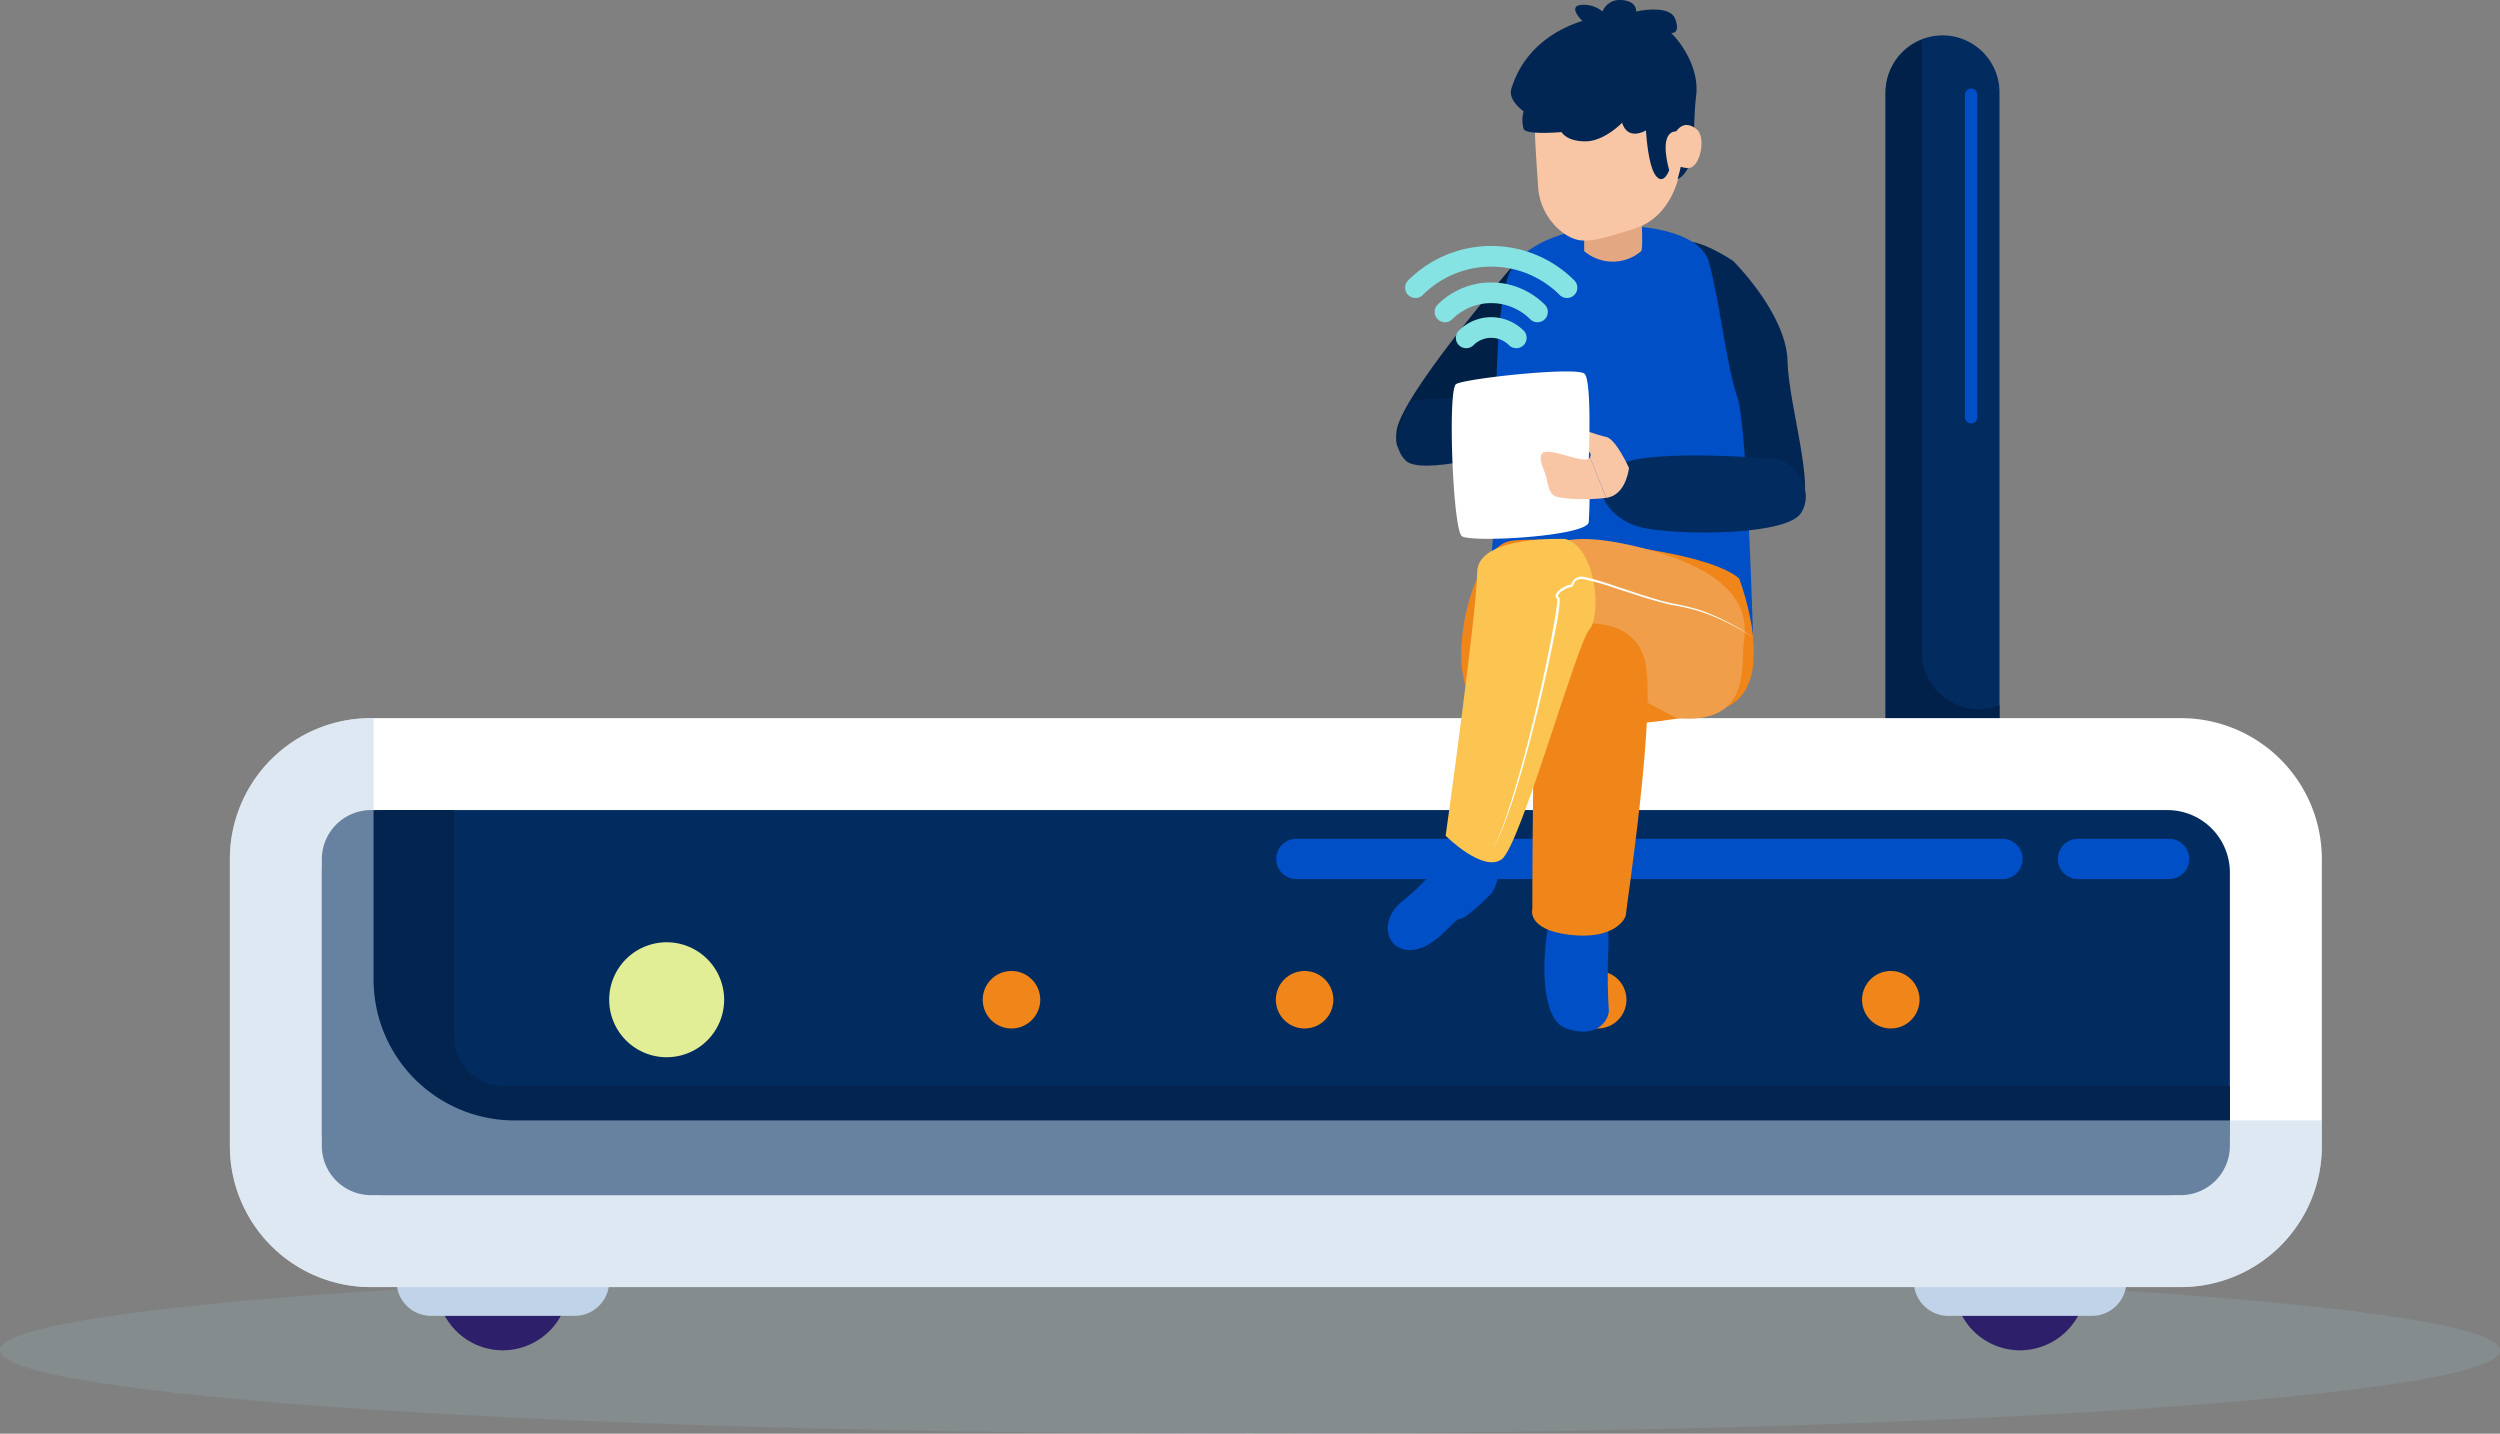 <svg id="img15" xmlns="http://www.w3.org/2000/svg" xmlns:xlink="http://www.w3.org/1999/xlink" width="315" height="180.64" viewBox="0 0 315 180.64">
  <rect x="0" y="0" width="315" height="180.64" fill="#808080" stroke="none"/>
  <defs>
    <clipPath id="clip-path">
      <rect id="Rectángulo_36857" data-name="Rectángulo 36857" width="315" height="180.64" fill="none"/>
    </clipPath>
    <clipPath id="clip-path-3">
      <rect id="Rectángulo_36855" data-name="Rectángulo 36855" width="263.586" height="71.689" fill="none"/>
    </clipPath>
  </defs>
  <g id="Grupo_130811" data-name="Grupo 130811" clip-path="url(#clip-path)">
    <g id="Grupo_130810" data-name="Grupo 130810">
      <g id="Grupo_130809" data-name="Grupo 130809" clip-path="url(#clip-path)">
        <path id="Trazado_146247" data-name="Trazado 146247" d="M315,215.728c0,5.8-70.515,10.5-157.5,10.5S0,221.527,0,215.728s70.516-10.5,157.5-10.5,157.5,4.7,157.5,10.5" transform="translate(0 -45.589)" fill="#a6eef7" opacity="0.105"/>
        <path id="Trazado_146248" data-name="Trazado 146248" d="M79.079,213.971h0a8.327,8.327,0,1,1,8.328-8.328,8.353,8.353,0,0,1-8.328,8.328" transform="translate(-15.717 -43.831)" fill="#2d1f6a"/>
        <path id="Trazado_146249" data-name="Trazado 146249" d="M86.682,210.661h-18.1a4.345,4.345,0,1,1,0-8.69h18.1a4.345,4.345,0,1,1,0,8.69" transform="translate(-14.269 -44.865)" fill="#c1d3e9"/>
        <path id="Trazado_146250" data-name="Trazado 146250" d="M324.845,213.971h0a8.327,8.327,0,1,1,8.328-8.328,8.353,8.353,0,0,1-8.328,8.328" transform="translate(-70.31 -43.831)" fill="#2d1f6a"/>
        <path id="Trazado_146251" data-name="Trazado 146251" d="M332.449,210.661h-18.1a4.345,4.345,0,1,1,0-8.69h18.1a4.345,4.345,0,1,1,0,8.69" transform="translate(-68.863 -44.865)" fill="#c1d3e9"/>
        <path id="Trazado_146252" data-name="Trazado 146252" d="M312.606,133.058h0a7.2,7.2,0,0,1-7.177-7.177V13.019a7.177,7.177,0,1,1,14.353,0V125.882a7.2,7.2,0,0,1-7.177,7.177" transform="translate(-67.847 -1.298)" fill="#022b5f"/>
        <path id="Trazado_146253" data-name="Trazado 146253" d="M317.172,90.8A7.2,7.2,0,0,1,310,83.62V6.487a7.2,7.2,0,0,0-4.567,6.675V126.026a7.177,7.177,0,0,0,14.353,0V90.3a7.111,7.111,0,0,1-2.61.5" transform="translate(-67.847 -1.441)" fill="#02214a"/>
        <path id="Trazado_146254" data-name="Trazado 146254" d="M283.113,188.014H54.948a17.762,17.762,0,0,1-17.71-17.71V134.035a17.762,17.762,0,0,1,17.71-17.71H283.113a17.762,17.762,0,0,1,17.71,17.71V170.3a17.763,17.763,0,0,1-17.71,17.71" transform="translate(-8.272 -25.84)" fill="#fff"/>
        <path id="Rectángulo_36854" data-name="Rectángulo 36854" d="M7.873,0H232.541a7.872,7.872,0,0,1,7.872,7.872V40.645a7.872,7.872,0,0,1-7.872,7.872H7.873A7.873,7.873,0,0,1,0,40.644V7.873A7.873,7.873,0,0,1,7.873,0Z" transform="translate(40.552 102.071)" fill="#022b5f"/>
        <path id="Trazado_146255" data-name="Trazado 146255" d="M74.912,165.978a6.206,6.206,0,0,1-6.124-6.123V131.219H58.257a6.207,6.207,0,0,0-6.125,6.124v36.27a6.207,6.207,0,0,0,6.125,6.123H286.422a6.207,6.207,0,0,0,6.124-6.123v-7.635Z" transform="translate(-11.581 -29.149)" fill="#02244f"/>
        <path id="Trazado_146256" data-name="Trazado 146256" d="M113.162,159.872a7.242,7.242,0,1,1-7.241-7.24,7.241,7.241,0,0,1,7.241,7.24" transform="translate(-21.92 -33.905)" fill="#e1ee96"/>
        <path id="Trazado_146257" data-name="Trazado 146257" d="M166.431,160.906a3.621,3.621,0,1,1-3.621-3.621,3.621,3.621,0,0,1,3.621,3.621" transform="translate(-35.362 -34.939)" fill="#f08619"/>
        <path id="Trazado_146258" data-name="Trazado 146258" d="M213.909,160.906a3.621,3.621,0,1,1-3.622-3.621,3.622,3.622,0,0,1,3.622,3.621" transform="translate(-45.909 -34.939)" fill="#f08619"/>
        <path id="Trazado_146259" data-name="Trazado 146259" d="M261.386,160.906a3.621,3.621,0,1,1-3.621-3.621,3.621,3.621,0,0,1,3.621,3.621" transform="translate(-56.455 -34.939)" fill="#f08619"/>
        <path id="Trazado_146260" data-name="Trazado 146260" d="M308.864,160.906a3.621,3.621,0,1,1-3.621-3.621,3.621,3.621,0,0,1,3.621,3.621" transform="translate(-67.002 -34.939)" fill="#f08619"/>
        <path id="Trazado_146261" data-name="Trazado 146261" d="M298.27,140.943H209.2a2.535,2.535,0,0,1,0-5.069H298.27a2.535,2.535,0,0,1,0,5.069" transform="translate(-45.909 -30.183)" fill="#004fc6"/>
        <path id="Trazado_146262" data-name="Trazado 146262" d="M347.395,140.943H335.808a2.535,2.535,0,0,1,0-5.069h11.586a2.535,2.535,0,0,1,0,5.069" transform="translate(-74.033 -30.183)" fill="#004fc6"/>
        <g id="Grupo_130808" data-name="Grupo 130808" transform="translate(28.965 90.485)" opacity="0.53" style="mix-blend-mode: multiply;isolation: isolate">
          <g id="Grupo_130807" data-name="Grupo 130807">
            <g id="Grupo_130806" data-name="Grupo 130806" clip-path="url(#clip-path-3)">
              <path id="Trazado_146263" data-name="Trazado 146263" d="M73.051,167.014a17.762,17.762,0,0,1-17.71-17.71V116.325h-.393a17.762,17.762,0,0,0-17.711,17.71V170.3a17.763,17.763,0,0,0,17.711,17.71H283.113a17.763,17.763,0,0,0,17.71-17.71v-3.29Z" transform="translate(-37.237 -116.325)" fill="#c1d3e9"/>
            </g>
          </g>
        </g>
        <path id="Trazado_146264" data-name="Trazado 146264" d="M319.073,56.534h0a.779.779,0,0,1-.777-.777V15.114a.777.777,0,1,1,1.554,0V55.757a.779.779,0,0,1-.777.777" transform="translate(-70.706 -3.185)" fill="#004fc6"/>
        <path id="Trazado_146265" data-name="Trazado 146265" d="M241.475,42.1S226.68,59.184,226.2,63.708s2.627,1.584,5.571.376a22.586,22.586,0,0,0,9.521-7.437c3.031-4.025,8.42-12.424.187-14.544" transform="translate(-50.236 -9.352)" fill="#012045"/>
        <path id="Trazado_146266" data-name="Trazado 146266" d="M278.243,41.546s6.731,6.643,6.866,12.654,4.326,18.4.791,19.058-8.037-2.391-9.677-7.72-15.305-35.12,2.02-23.993" transform="translate(-59.879 -8.681)" fill="#022654"/>
        <path id="Trazado_146267" data-name="Trazado 146267" d="M274.429,91.14s-.751-29.123-2.032-32.862c-1.472-4.3-2.142-11.687-3.615-17.161-1.714-6.37-22.728-6.265-25.354,2.023s-.522,30.914-2.65,38.185,27.956,20.462,33.65,9.814" transform="translate(-53.462 -8.131)" fill="#004fc6"/>
        <path id="Trazado_146268" data-name="Trazado 146268" d="M271.7,92.277s5.506,14.157-2.359,16.517-29.535,4.013-31.9-2.278S238.8,88.4,242.734,87.609s24.248.736,28.967,4.669" transform="translate(-52.582 -19.417)" fill="#f08619"/>
        <path id="Trazado_146269" data-name="Trazado 146269" d="M266.353,109.873s-19.057-9.456-18.415-13.788-1.287-11.2,12.95-7.917,14.345,9.18,13.918,12.069,1.077,10.526-8.452,9.637" transform="translate(-55.073 -19.394)" fill="#f09e4a"/>
        <path id="Trazado_146270" data-name="Trazado 146270" d="M239.382,137.676s-.787,3.933-1.574,4.719-3.146,3.146-3.933,3.146-3.146,3.933-6.292,3.933-3.931-3.933-.786-6.292,7.865-8.651,7.865-8.651,3.146-2.36,4.72,3.146" transform="translate(-49.936 -29.773)" fill="#004fc6"/>
        <path id="Trazado_146271" data-name="Trazado 146271" d="M257.9,147a22.185,22.185,0,0,1,.335,4.552,70.156,70.156,0,0,0,.045,7.832c.089,1-1.183,3.815-5.4,2.343s-2.611-14.325-1.2-16.065,6.292-.6,6.225,1.339" transform="translate(-55.571 -32.165)" fill="#004fc6"/>
        <path id="Trazado_146272" data-name="Trazado 146272" d="M263.8,34.272s.263,4.418,0,4.82a5.532,5.532,0,0,1-7.191,0V35.677s5.244-3.615,7.191-1.406" transform="translate(-57.002 -7.454)" fill="#e3a881"/>
        <path id="Trazado_146273" data-name="Trazado 146273" d="M253.3,101.116s7.486-1.433,9.059,4.451-2.36,31.382-2.36,32.035-1.573,3.269-7.079,2.615-4.719-3.269-4.719-3.269,0-28.767.786-32.035,4.312-3.8,4.312-3.8" transform="translate(-55.126 -22.428)" fill="#f08619"/>
        <path id="Trazado_146274" data-name="Trazado 146274" d="M249.265,87.3s-11.123-.506-11.123,4.213-3.971,33.178-3.971,33.178,4.719,4.719,7.079,2.95,9.439-27.133,11.011-28.9.937-10.3-3-11.438" transform="translate(-52.018 -19.389)" fill="#fcc551"/>
        <path id="Trazado_146275" data-name="Trazado 146275" d="M274.625,101.114a29.031,29.031,0,0,0-6.768-3.322,30.46,30.46,0,0,0-3.679-.843c-1.235-.279-2.449-.636-3.657-1.01l-3.6-1.164a30.445,30.445,0,0,0-3.62-1.019,3.451,3.451,0,0,0-.449-.044.763.763,0,0,0-.387.089.811.811,0,0,0-.521.6.428.428,0,0,1-.209.268.887.887,0,0,1-.274.084,1.812,1.812,0,0,0-.409.138,3.347,3.347,0,0,0-.758.484c-.215.178-.429.481-.288.556a.632.632,0,0,1,.085.073.244.244,0,0,1,.069.124.775.775,0,0,1,.017.083,1.992,1.992,0,0,1,.009.261c0,.164-.017.324-.033.484-.063.636-.162,1.261-.263,1.886-.9,4.979-2.061,9.9-3.325,14.786-.641,2.443-1.318,4.877-2.08,7.286-.389,1.2-.8,2.4-1.258,3.574a16.3,16.3,0,0,1-1.668,3.392,16.259,16.259,0,0,0,1.591-3.422c.43-1.185.814-2.386,1.177-3.595.738-2.412,1.4-4.848,2.019-7.293,1.226-4.893,2.351-9.82,3.209-14.785.105-.62.208-1.242.275-1.862.016-.154.029-.309.034-.46a1.716,1.716,0,0,0,0-.212c.005-.008-.031-.085.014-.014.026.009-.067-.055-.093-.082a.453.453,0,0,1-.135-.329.714.714,0,0,1,.1-.3,1.8,1.8,0,0,1,.346-.391,3.635,3.635,0,0,1,.836-.526,2.083,2.083,0,0,1,.488-.158c.162-.033.222-.041.247-.144a1.332,1.332,0,0,1,1.685-.837A30.619,30.619,0,0,1,257,94.533l3.594,1.19c1.2.382,2.408.747,3.633,1.033a29.827,29.827,0,0,1,3.687.878,29.121,29.121,0,0,1,6.716,3.479" transform="translate(-53.658 -20.752)" fill="#fafff9"/>
        <path id="Trazado_146276" data-name="Trazado 146276" d="M281.889,74.269s-15.349-1.421-20.013.547-2.109,7.338,3.465,8.21,17.535.661,19.215-1.983-.378-5.806-2.667-6.774" transform="translate(-57.634 -16.388)" fill="#022b5f"/>
        <path id="Trazado_146277" data-name="Trazado 146277" d="M227.861,64.917c.15-.341,14.376-1.31,18.632.12s2.274,3.44-2.411,4.978-14.826,4.139-16.671,2.306-.964-4.191.45-7.4" transform="translate(-50.284 -14.279)" fill="#022654"/>
        <path id="Trazado_146278" data-name="Trazado 146278" d="M258.8,78.084c2.228-.3,2.759-2.9,2.884-3.766,0,0-1.644-3.66-2.884-3.919s-3.447-1.126-4.157-1.283-.946,1.1,0,1.891,2.6,1.1,2.128,1.971" transform="translate(-56.428 -15.35)" fill="#f8c6a5"/>
        <path id="Trazado_146279" data-name="Trazado 146279" d="M252.421,71.268s.421-9.852-.525-10.8-15.134.591-16.2,1.3-.4,18.31.735,19.154,15.686.034,15.988-1.756a66.832,66.832,0,0,0,0-7.9" transform="translate(-52.238 -13.366)" fill="#fff"/>
        <path id="Trazado_146280" data-name="Trazado 146280" d="M255.783,73.879c-.473.867-3.311-.551-5.2-.709s-.631,2.128-.394,2.916.316,2.286,1.182,2.681,4.214.518,6.443.219" transform="translate(-55.436 -16.252)" fill="#f8c6a5"/>
        <path id="Trazado_146281" data-name="Trazado 146281" d="M267.145,20.229s-.245,7.128-5.941,8.978-6.858,1.882-8.668.8a7.851,7.851,0,0,1-3.514-5.89c-.1-2.312-1.3-14.679.555-16.991a13.233,13.233,0,0,1,9.4-5.24c4.47-.308,12.021,2.621,8.168,18.34" transform="translate(-55.212 -0.415)" fill="#f8c6a5"/>
        <path id="Trazado_146282" data-name="Trazado 146282" d="M258.743,15.469s-2.235,2.342-4.624,2.342-3.006-1.171-3.006-1.171-4.369.4-4.766-.37a4,4,0,0,1,0-2.235s-2.015-1.388-1.553-2.851,2.079-6.319,8.938-8.554c0,0-1.849-1.772-.231-2a3.648,3.648,0,0,1,2.775.825A2.319,2.319,0,0,1,258.743.011c1.927.154,1.773,1.442,1.773,1.442s4.238-.981,4.932.947-.5,1.749-.5,1.749,3.664,3.568,3.125,7.959.265,9.089-2.333,10.478c0,0,1.354-4.844.969-5.507s-3.645-1.733-2.027,4.354c0,0-.693,2-1.695.695s-1.233-5.7-1.233-5.7-2.235,1.4-3.006-.955" transform="translate(-54.363 0)" fill="#022654"/>
        <path id="Trazado_146283" data-name="Trazado 146283" d="M271.119,21.585s.9-2.351,2.842-.811c1.224.969.5,4.566-.812,4.863a2.186,2.186,0,0,1-2.137-.914" transform="translate(-60.202 -4.499)" fill="#f8c6a5"/>
        <path id="Trazado_146284" data-name="Trazado 146284" d="M243.437,55.286a1.3,1.3,0,0,1-.92-.381,3.165,3.165,0,0,0-4.471,0,1.3,1.3,0,0,1-1.841-1.841,5.772,5.772,0,0,1,8.153,0,1.3,1.3,0,0,1-.92,2.222" transform="translate(-52.385 -11.413)" fill="#86e3e3"/>
        <path id="Trazado_146285" data-name="Trazado 146285" d="M245.345,50.766a1.3,1.3,0,0,1-.92-.381,6.946,6.946,0,0,0-9.813,0,1.3,1.3,0,0,1-1.841-1.841,9.553,9.553,0,0,1,13.494,0,1.3,1.3,0,0,1-.92,2.222" transform="translate(-51.623 -10.164)" fill="#86e3e3"/>
        <path id="Trazado_146286" data-name="Trazado 146286" d="M248,46.4a1.3,1.3,0,0,1-.92-.381,12.2,12.2,0,0,0-17.251,0,1.3,1.3,0,1,1-1.841-1.841,14.8,14.8,0,0,1,20.933,0A1.3,1.3,0,0,1,248,46.4" transform="translate(-50.56 -8.851)" fill="#86e3e3"/>
      </g>
    </g>
  </g>
</svg>
